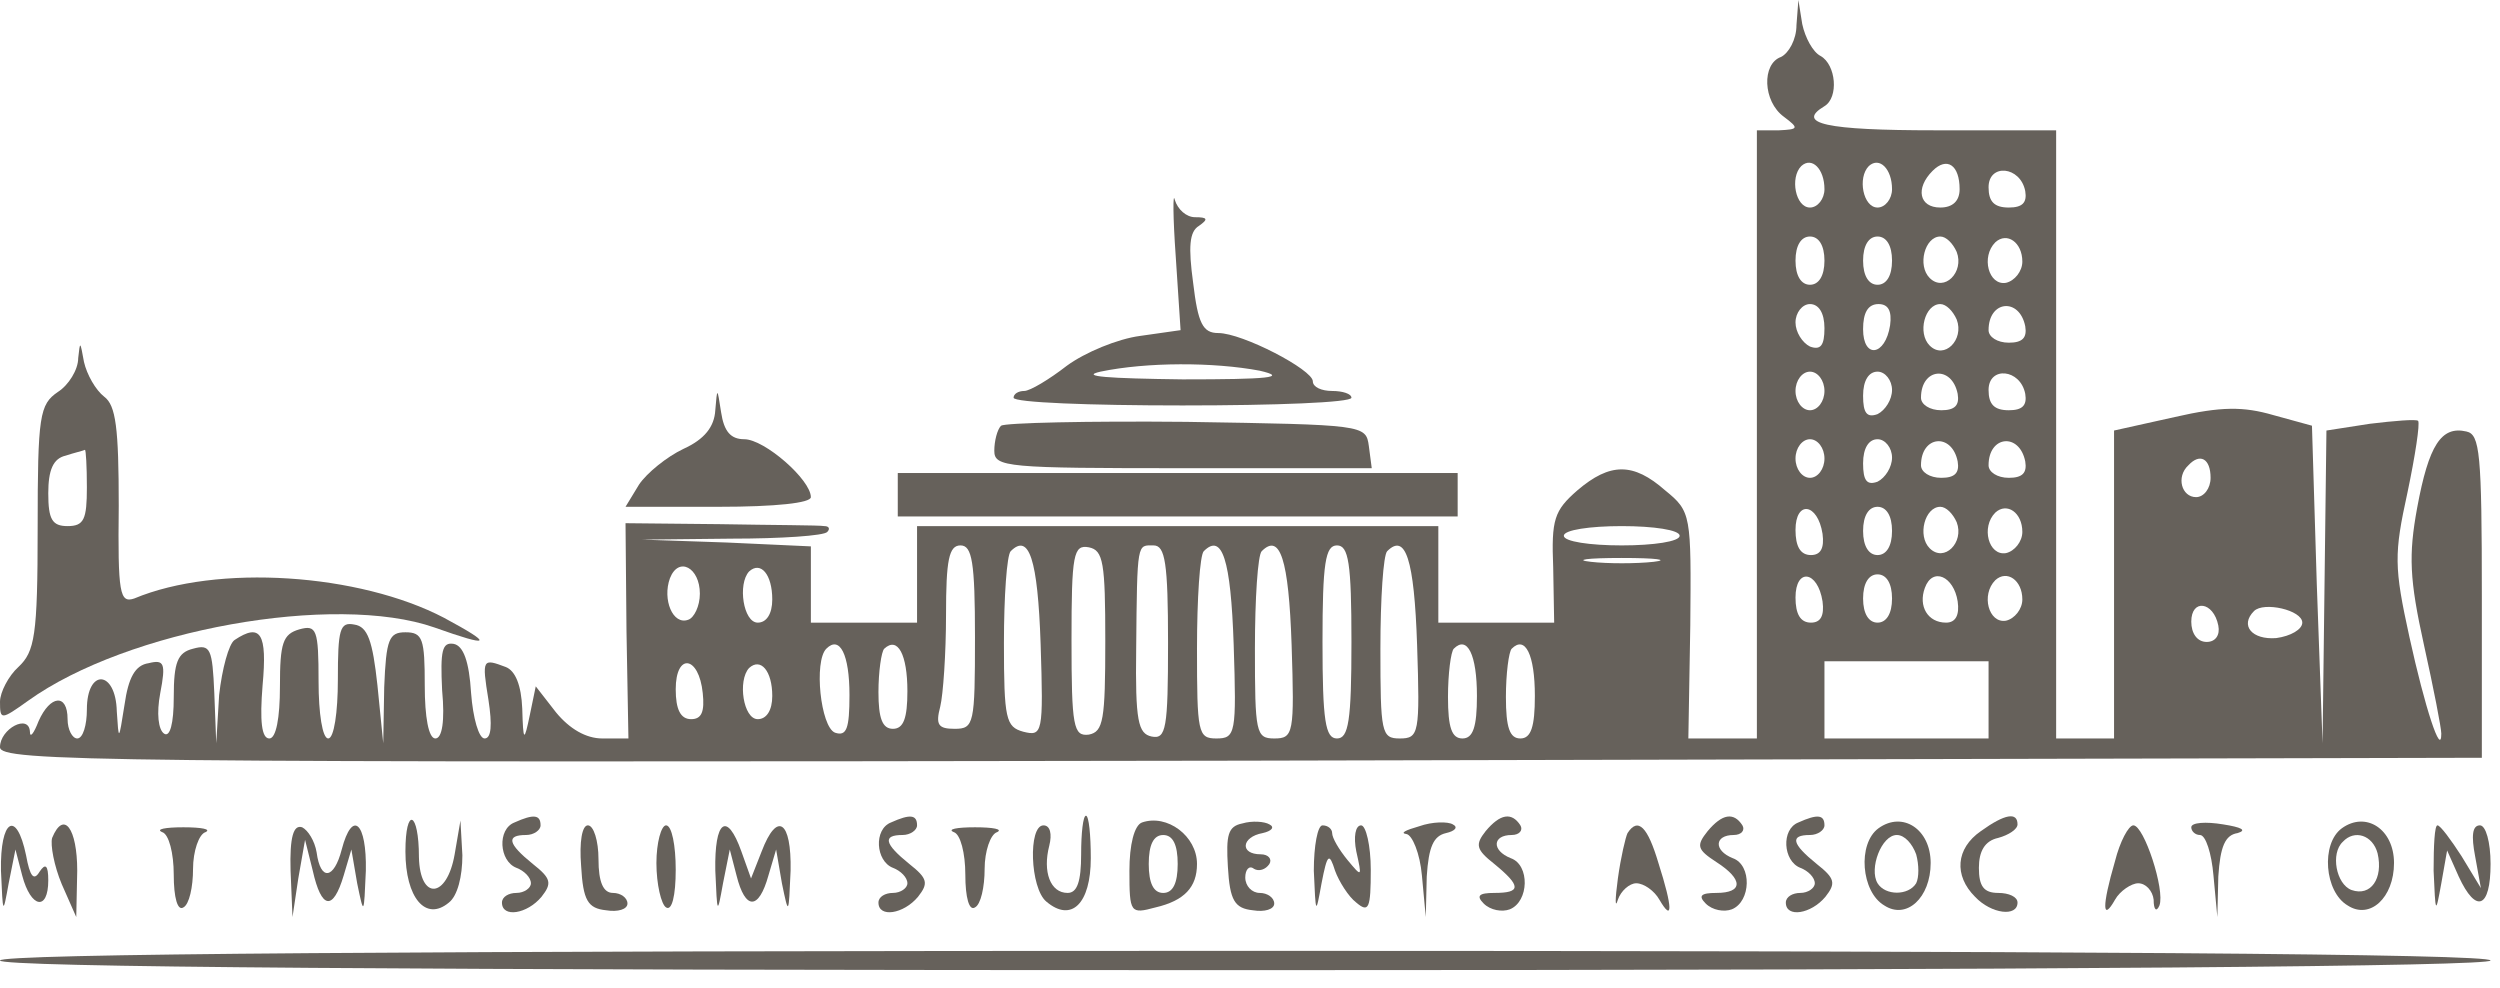 <svg width="129" height="51" viewBox="0 0 129 51" fill="none" xmlns="http://www.w3.org/2000/svg">
<path d="M92.698 1.295C92.698 2.042 92.299 2.739 91.901 2.939C90.904 3.287 90.954 5.23 92.05 6.027C92.847 6.625 92.797 6.675 91.801 6.724H90.655V22.415V38.105H88.912H87.119L87.219 32.277C87.268 26.549 87.268 26.399 85.923 25.304C84.28 23.859 83.084 23.859 81.391 25.304C80.195 26.35 80.046 26.798 80.145 29.289L80.195 32.128H77.207H74.218V29.637V27.147H60.769H47.32V29.637V32.128H44.581H41.841V30.135V28.193L37.507 27.994L33.124 27.844L37.757 27.794C40.297 27.794 42.538 27.645 42.688 27.446C42.837 27.296 42.787 27.147 42.538 27.147C42.289 27.097 39.898 27.097 37.159 27.047L32.277 26.997L32.327 32.576L32.427 38.105H31.082C30.235 38.105 29.388 37.607 28.691 36.76L27.645 35.415L27.346 36.86C27.047 38.304 26.997 38.304 26.948 36.561C26.898 35.365 26.599 34.618 26.101 34.419C24.905 33.971 24.855 33.971 25.204 36.113C25.403 37.408 25.354 38.105 25.005 38.105C24.706 38.105 24.407 37.059 24.308 35.764C24.208 34.12 23.909 33.323 23.411 33.224C22.813 33.124 22.714 33.572 22.813 35.614C22.963 37.209 22.813 38.105 22.465 38.105C22.116 38.105 21.917 37.009 21.917 35.365C21.917 32.975 21.817 32.626 20.921 32.626C20.074 32.626 19.924 32.975 19.825 35.465L19.775 38.354L19.476 35.365C19.227 33.074 18.978 32.327 18.28 32.227C17.533 32.078 17.434 32.476 17.434 35.067C17.434 36.76 17.235 38.105 16.936 38.105C16.637 38.105 16.438 36.81 16.438 35.166C16.438 32.476 16.338 32.227 15.441 32.476C14.595 32.725 14.445 33.174 14.445 35.415C14.445 37.059 14.246 38.105 13.897 38.105C13.499 38.105 13.399 37.209 13.549 35.365C13.798 32.676 13.449 32.128 12.104 33.024C11.805 33.224 11.457 34.519 11.307 35.864L11.158 38.354L11.058 35.764C10.958 33.473 10.859 33.224 9.962 33.473C9.165 33.672 8.966 34.17 8.966 35.963C8.966 37.358 8.767 38.055 8.468 37.856C8.169 37.657 8.069 36.81 8.269 35.764C8.567 34.22 8.468 34.021 7.671 34.22C6.973 34.319 6.625 34.967 6.426 36.362C6.127 38.255 6.127 38.255 6.027 36.71C5.977 34.569 4.483 34.469 4.483 36.611C4.483 37.408 4.284 38.105 3.985 38.105C3.736 38.105 3.487 37.657 3.487 37.109C3.487 35.764 2.59 35.864 1.992 37.209C1.743 37.856 1.544 38.105 1.544 37.756C1.494 36.81 0 37.607 0 38.553C0 39.3 4.931 39.35 64.056 39.251L128.063 39.101V30.783C128.063 23.361 127.964 22.415 127.266 22.265C125.971 21.966 125.324 22.963 124.726 26.2C124.278 28.641 124.327 29.886 125.075 33.273C125.573 35.515 125.971 37.557 125.971 37.856C125.971 39.101 125.124 36.511 124.327 32.875C123.53 29.239 123.53 28.591 124.228 25.403C124.626 23.511 124.875 21.867 124.776 21.717C124.676 21.618 123.53 21.717 122.285 21.867L120.044 22.215L119.944 30.285L119.844 38.354L119.546 30.135L119.297 21.966L117.304 21.419C115.76 20.97 114.614 20.97 112.223 21.518L109.085 22.215V30.185V38.105H107.591H106.097V22.415V6.724H99.87C94.192 6.724 92.648 6.376 94.142 5.479C94.889 5.031 94.74 3.337 93.943 2.889C93.544 2.69 93.146 1.942 92.996 1.245L92.797 -0L92.698 1.295ZM94.142 9.763C94.142 10.261 93.793 10.709 93.395 10.709C92.648 10.709 92.349 9.165 92.947 8.567C93.495 8.069 94.142 8.717 94.142 9.763ZM97.629 9.763C97.629 10.261 97.28 10.709 96.882 10.709C96.135 10.709 95.836 9.165 96.433 8.567C96.981 8.069 97.629 8.717 97.629 9.763ZM101.116 9.763C101.116 10.361 100.767 10.709 100.119 10.709C99.024 10.709 98.824 9.713 99.721 8.816C100.468 8.069 101.116 8.518 101.116 9.763ZM104.503 9.862C104.602 10.46 104.353 10.709 103.656 10.709C102.909 10.709 102.61 10.41 102.61 9.663C102.61 8.418 104.254 8.567 104.503 9.862ZM94.142 13.449C94.142 14.246 93.843 14.694 93.395 14.694C92.947 14.694 92.648 14.246 92.648 13.449C92.648 12.652 92.947 12.204 93.395 12.204C93.843 12.204 94.142 12.652 94.142 13.449ZM97.629 13.449C97.629 14.246 97.33 14.694 96.882 14.694C96.433 14.694 96.135 14.246 96.135 13.449C96.135 12.652 96.433 12.204 96.882 12.204C97.33 12.204 97.629 12.652 97.629 13.449ZM100.966 13.001C101.365 14.046 100.319 15.092 99.572 14.345C98.924 13.698 99.323 12.204 100.119 12.204C100.418 12.204 100.767 12.552 100.966 13.001ZM104.353 13.499C104.353 13.997 103.955 14.495 103.507 14.594C102.61 14.744 102.211 13.249 102.959 12.502C103.556 11.954 104.353 12.502 104.353 13.499ZM94.142 16.936C94.142 17.832 93.943 18.081 93.395 17.882C92.996 17.683 92.648 17.135 92.648 16.637C92.648 16.139 92.996 15.69 93.395 15.69C93.843 15.69 94.142 16.139 94.142 16.936ZM97.529 16.786C97.28 18.38 96.135 18.529 96.135 16.985C96.135 16.139 96.384 15.69 96.932 15.69C97.43 15.69 97.629 16.039 97.529 16.786ZM100.966 16.487C101.365 17.533 100.319 18.579 99.572 17.832C98.924 17.185 99.323 15.69 100.119 15.69C100.418 15.69 100.767 16.039 100.966 16.487ZM104.503 16.836C104.602 17.434 104.353 17.683 103.656 17.683C103.058 17.683 102.61 17.384 102.61 17.035C102.61 15.491 104.204 15.342 104.503 16.836ZM94.142 20.173C94.142 20.721 93.793 21.169 93.395 21.169C92.996 21.169 92.648 20.721 92.648 20.173C92.648 19.625 92.996 19.177 93.395 19.177C93.793 19.177 94.142 19.625 94.142 20.173ZM97.629 20.123C97.629 20.622 97.28 21.169 96.882 21.369C96.334 21.568 96.135 21.319 96.135 20.422C96.135 19.625 96.433 19.177 96.882 19.177C97.28 19.177 97.629 19.625 97.629 20.123ZM101.016 20.323C101.116 20.92 100.867 21.169 100.169 21.169C99.572 21.169 99.123 20.871 99.123 20.522C99.123 18.978 100.717 18.828 101.016 20.323ZM104.503 20.323C104.602 20.92 104.353 21.169 103.656 21.169C102.909 21.169 102.61 20.871 102.61 20.123C102.61 18.878 104.254 19.028 104.503 20.323ZM94.142 23.66C94.142 24.208 93.793 24.656 93.395 24.656C92.996 24.656 92.648 24.208 92.648 23.66C92.648 23.112 92.996 22.664 93.395 22.664C93.793 22.664 94.142 23.112 94.142 23.66ZM97.629 23.61C97.629 24.108 97.28 24.656 96.882 24.855C96.334 25.055 96.135 24.806 96.135 23.909C96.135 23.112 96.433 22.664 96.882 22.664C97.28 22.664 97.629 23.112 97.629 23.61ZM101.016 23.809C101.116 24.407 100.867 24.656 100.169 24.656C99.572 24.656 99.123 24.357 99.123 24.009C99.123 22.465 100.717 22.315 101.016 23.809ZM104.503 23.809C104.602 24.407 104.353 24.656 103.656 24.656C103.058 24.656 102.61 24.357 102.61 24.009C102.61 22.465 104.204 22.315 104.503 23.809ZM114.066 24.656C114.066 25.204 113.718 25.652 113.319 25.652C112.572 25.652 112.273 24.606 112.921 24.009C113.519 23.361 114.066 23.66 114.066 24.656ZM94.043 27.545C94.142 28.292 93.943 28.641 93.445 28.641C92.897 28.641 92.648 28.193 92.648 27.346C92.648 25.802 93.793 25.951 94.043 27.545ZM97.629 27.396C97.629 28.193 97.33 28.641 96.882 28.641C96.433 28.641 96.135 28.193 96.135 27.396C96.135 26.599 96.433 26.151 96.882 26.151C97.33 26.151 97.629 26.599 97.629 27.396ZM100.966 26.948C101.365 27.994 100.319 29.04 99.572 28.292C98.924 27.645 99.323 26.151 100.119 26.151C100.418 26.151 100.767 26.499 100.966 26.948ZM104.353 27.446C104.353 27.944 103.955 28.442 103.507 28.541C102.61 28.691 102.211 27.197 102.959 26.449C103.556 25.901 104.353 26.449 104.353 27.446ZM86.671 27.645C86.671 27.944 85.326 28.143 83.682 28.143C82.038 28.143 80.693 27.944 80.693 27.645C80.693 27.346 82.038 27.147 83.682 27.147C85.326 27.147 86.671 27.346 86.671 27.645ZM50.309 32.875C50.309 37.358 50.259 37.607 49.263 37.607C48.416 37.607 48.267 37.408 48.516 36.461C48.665 35.864 48.815 33.722 48.815 31.729C48.815 28.89 48.964 28.143 49.562 28.143C50.159 28.143 50.309 28.99 50.309 32.875ZM53.696 33.224C53.845 37.856 53.795 38.005 52.799 37.756C51.903 37.507 51.803 37.109 51.803 33.174C51.803 30.783 51.953 28.641 52.152 28.442C53.098 27.495 53.547 28.84 53.696 33.224ZM57.033 33.074C57.033 37.159 56.934 37.756 56.186 37.906C55.389 38.005 55.29 37.507 55.29 33.024C55.29 28.591 55.389 28.093 56.186 28.242C56.934 28.392 57.033 29.04 57.033 33.074ZM60.271 33.174C60.271 37.607 60.171 38.155 59.424 38.005C58.727 37.856 58.577 37.209 58.627 33.473C58.677 27.894 58.677 28.143 59.524 28.143C60.121 28.143 60.271 29.04 60.271 33.174ZM63.658 33.273C63.807 37.856 63.758 38.105 62.761 38.105C61.815 38.105 61.765 37.806 61.765 33.473C61.765 30.883 61.915 28.641 62.114 28.442C63.06 27.495 63.509 28.84 63.658 33.273ZM66.647 33.273C66.796 37.856 66.746 38.105 65.75 38.105C64.804 38.105 64.754 37.806 64.754 33.473C64.754 30.883 64.903 28.641 65.103 28.442C66.049 27.495 66.497 28.84 66.647 33.273ZM69.735 33.124C69.735 37.209 69.585 38.105 68.988 38.105C68.39 38.105 68.241 37.209 68.241 33.124C68.241 29.04 68.39 28.143 68.988 28.143C69.585 28.143 69.735 29.04 69.735 33.124ZM73.122 33.273C73.272 37.856 73.222 38.105 72.225 38.105C71.279 38.105 71.229 37.806 71.229 33.473C71.229 30.883 71.379 28.641 71.578 28.442C72.524 27.495 72.973 28.84 73.122 33.273ZM85.326 28.99C84.429 29.089 82.935 29.089 82.088 28.99C81.191 28.89 81.889 28.791 83.682 28.791C85.475 28.791 86.172 28.89 85.326 28.99ZM36.113 30.633C36.113 31.281 35.814 31.879 35.515 31.978C34.718 32.277 34.17 30.932 34.569 29.837C35.017 28.691 36.113 29.289 36.113 30.633ZM39.849 30.932C39.849 31.68 39.55 32.128 39.101 32.128C38.354 32.128 38.055 30.135 38.653 29.488C39.251 28.94 39.849 29.637 39.849 30.932ZM94.043 31.032C94.142 31.779 93.943 32.128 93.445 32.128C92.897 32.128 92.648 31.68 92.648 30.833C92.648 29.289 93.793 29.438 94.043 31.032ZM97.629 30.883C97.629 31.68 97.33 32.128 96.882 32.128C96.433 32.128 96.135 31.68 96.135 30.883C96.135 30.085 96.433 29.637 96.882 29.637C97.33 29.637 97.629 30.085 97.629 30.883ZM101.016 31.032C101.116 31.729 100.916 32.128 100.418 32.128C99.472 32.128 98.974 31.281 99.323 30.335C99.721 29.239 100.817 29.737 101.016 31.032ZM104.353 30.932C104.353 31.43 103.955 31.928 103.507 32.028C102.61 32.178 102.211 30.683 102.959 29.936C103.556 29.388 104.353 29.936 104.353 30.932ZM114.465 32.277C114.565 32.775 114.315 33.124 113.867 33.124C113.369 33.124 113.07 32.676 113.07 32.078C113.07 30.883 114.216 31.032 114.465 32.277ZM118.798 32.128C118.798 32.476 118.201 32.825 117.454 32.925C116.208 33.024 115.561 32.277 116.308 31.53C116.806 31.032 118.798 31.48 118.798 32.128ZM43.833 35.864C43.833 37.607 43.684 38.005 43.086 37.806C42.339 37.507 41.99 34.12 42.638 33.473C43.335 32.775 43.833 33.772 43.833 35.864ZM46.822 35.664C46.822 37.059 46.623 37.607 46.075 37.607C45.527 37.607 45.328 37.059 45.328 35.714C45.328 34.668 45.477 33.622 45.627 33.473C46.324 32.825 46.822 33.772 46.822 35.664ZM76.21 35.913C76.21 37.507 76.011 38.105 75.463 38.105C74.915 38.105 74.716 37.557 74.716 35.963C74.716 34.768 74.865 33.622 75.015 33.473C75.712 32.775 76.21 33.772 76.21 35.913ZM79.199 35.913C79.199 37.507 79 38.105 78.452 38.105C77.904 38.105 77.705 37.557 77.705 35.963C77.705 34.768 77.854 33.622 78.004 33.473C78.701 32.775 79.199 33.772 79.199 35.913ZM36.262 35.764C36.362 36.71 36.212 37.109 35.664 37.109C35.117 37.109 34.867 36.611 34.867 35.565C34.867 33.672 36.063 33.821 36.262 35.764ZM39.849 35.913C39.849 36.66 39.55 37.109 39.101 37.109C38.354 37.109 38.055 35.116 38.653 34.469C39.251 33.921 39.849 34.618 39.849 35.913ZM102.61 36.113V38.105H98.376H94.142V36.113V34.12H98.376H102.61V36.113Z" fill="#66615B"/>
<path d="M60.669 13.25L60.918 17.036L58.826 17.334C57.68 17.484 55.987 18.181 55.04 18.879C54.144 19.576 53.148 20.174 52.849 20.174C52.55 20.174 52.301 20.323 52.301 20.522C52.301 20.771 56.236 20.921 61.018 20.921C65.799 20.921 69.734 20.771 69.734 20.522C69.734 20.323 69.286 20.174 68.738 20.174C68.19 20.174 67.742 19.974 67.742 19.676C67.742 19.078 64.106 17.185 62.861 17.185C62.064 17.185 61.815 16.687 61.566 14.595C61.316 12.752 61.366 11.955 61.864 11.656C62.362 11.307 62.313 11.208 61.665 11.208C61.217 11.208 60.769 10.809 60.619 10.311C60.52 9.863 60.52 11.158 60.669 13.25ZM65.002 19.128C66.497 19.476 65.451 19.576 61.018 19.576C57.182 19.526 55.688 19.427 56.784 19.177C59.175 18.679 62.612 18.679 65.002 19.128Z" fill="#66615B"/>
<path d="M4.035 18.48C4.035 19.078 3.537 19.875 2.989 20.223C2.042 20.871 1.943 21.419 1.943 27.247C1.943 32.825 1.793 33.622 0.946 34.419C0.448 34.868 0 35.715 0 36.213C0 37.159 0.05 37.159 1.445 36.163C6.575 32.477 17.284 30.584 22.415 32.377C25.354 33.423 25.503 33.274 22.913 31.879C18.53 29.588 11.207 29.09 6.924 30.883C6.177 31.132 6.077 30.634 6.127 26.101C6.127 22.066 5.977 20.921 5.38 20.472C4.931 20.124 4.483 19.327 4.334 18.679C4.134 17.583 4.134 17.583 4.035 18.48ZM4.483 25.155C4.483 26.798 4.334 27.147 3.487 27.147C2.69 27.147 2.491 26.798 2.491 25.453C2.491 24.258 2.74 23.66 3.387 23.511C3.835 23.361 4.284 23.262 4.383 23.212C4.433 23.212 4.483 24.059 4.483 25.155Z" fill="#66615B"/>
<path d="M36.909 21.17C36.859 22.017 36.361 22.664 35.266 23.162C34.419 23.561 33.373 24.407 32.974 25.005L32.277 26.151H37.059C40.047 26.151 41.84 25.952 41.84 25.653C41.84 24.756 39.45 22.664 38.404 22.664C37.706 22.664 37.358 22.266 37.208 21.269C37.009 19.974 37.009 19.974 36.909 21.17Z" fill="#66615B"/>
<path d="M51.654 21.967C51.455 22.166 51.306 22.764 51.306 23.262C51.306 24.109 51.953 24.159 61.069 24.159H70.782L70.632 23.013C70.483 21.917 70.383 21.917 61.218 21.768C56.137 21.718 51.854 21.818 51.654 21.967Z" fill="#66615B"/>
<path d="M46.325 25.504V26.649H60.77H75.215V25.504V24.408H60.77H46.325V25.504Z" fill="#66615B"/>
<path d="M20.92 43.934C20.92 46.324 21.966 47.57 23.161 46.574C23.61 46.225 23.859 45.229 23.859 44.133L23.759 42.34L23.46 44.083C23.062 46.374 21.667 46.474 21.617 44.232C21.617 41.842 20.92 41.592 20.92 43.934Z" fill="#66615B"/>
<path d="M26.548 42.439C25.652 42.787 25.751 44.431 26.648 44.78C27.047 44.929 27.395 45.278 27.395 45.577C27.395 45.826 27.047 46.075 26.648 46.075C26.25 46.075 25.901 46.274 25.901 46.573C25.901 47.37 27.196 47.171 27.943 46.274C28.491 45.577 28.441 45.328 27.495 44.581C26.2 43.535 26.1 43.086 27.146 43.086C27.545 43.086 27.893 42.837 27.893 42.588C27.893 42.04 27.545 41.99 26.548 42.439Z" fill="#66615B"/>
<path d="M45.975 42.439C45.079 42.787 45.178 44.431 46.075 44.78C46.473 44.929 46.822 45.278 46.822 45.577C46.822 45.826 46.473 46.075 46.075 46.075C45.676 46.075 45.328 46.274 45.328 46.573C45.328 47.37 46.623 47.171 47.37 46.274C47.918 45.577 47.868 45.328 46.922 44.581C45.627 43.535 45.527 43.086 46.573 43.086C46.971 43.086 47.32 42.837 47.32 42.588C47.32 42.04 46.971 41.99 45.975 42.439Z" fill="#66615B"/>
<path d="M55.787 44.083C55.787 45.478 55.587 46.075 55.089 46.075C54.193 46.075 53.794 44.98 54.143 43.635C54.292 43.037 54.193 42.589 53.844 42.589C53.047 42.589 53.147 45.826 53.993 46.524C55.289 47.62 56.285 46.623 56.285 44.282C56.285 43.087 56.185 42.091 56.036 42.091C55.886 42.091 55.787 42.987 55.787 44.083Z" fill="#66615B"/>
<path d="M58.926 42.44C58.527 42.589 58.278 43.585 58.278 44.93C58.278 47.122 58.328 47.172 59.623 46.823C61.117 46.474 61.765 45.777 61.765 44.581C61.765 43.137 60.221 41.991 58.926 42.44ZM60.769 44.581C60.769 45.578 60.52 46.076 60.022 46.076C59.524 46.076 59.275 45.578 59.275 44.581C59.275 43.585 59.524 43.087 60.022 43.087C60.52 43.087 60.769 43.585 60.769 44.581Z" fill="#66615B"/>
<path d="M64.107 42.489C63.359 42.638 63.26 43.086 63.359 44.73C63.459 46.473 63.708 46.872 64.654 46.971C65.252 47.071 65.75 46.922 65.75 46.623C65.75 46.324 65.402 46.075 65.003 46.075C64.605 46.075 64.256 45.726 64.256 45.278C64.256 44.879 64.455 44.63 64.704 44.83C64.953 44.979 65.302 44.879 65.501 44.581C65.651 44.331 65.451 44.082 65.053 44.082C63.957 44.082 64.057 43.186 65.153 42.987C65.601 42.887 65.8 42.688 65.501 42.538C65.252 42.389 64.605 42.339 64.107 42.489Z" fill="#66615B"/>
<path d="M73.221 42.638C72.524 42.837 72.225 42.987 72.574 43.037C72.873 43.086 73.271 44.033 73.371 45.178L73.57 47.32L73.62 45.228C73.719 43.684 73.969 43.136 74.616 42.987C75.064 42.887 75.264 42.688 74.965 42.538C74.716 42.389 73.919 42.389 73.221 42.638Z" fill="#66615B"/>
<path d="M76.659 42.887C76.111 43.584 76.16 43.833 77.107 44.58C78.502 45.726 78.502 46.075 77.107 46.075C76.31 46.075 76.16 46.224 76.559 46.623C76.908 46.971 77.505 47.071 77.904 46.922C78.9 46.523 78.95 44.63 77.954 44.282C76.957 43.883 77.007 43.086 78.004 43.086C78.402 43.086 78.601 42.837 78.452 42.588C78.004 41.891 77.406 41.99 76.659 42.887Z" fill="#66615B"/>
<path d="M88.114 42.887C87.517 43.634 87.567 43.833 88.563 44.481C89.957 45.377 89.957 46.075 88.563 46.075C87.766 46.075 87.616 46.224 88.015 46.623C88.363 46.971 88.961 47.071 89.36 46.922C90.356 46.523 90.406 44.63 89.409 44.282C88.413 43.883 88.463 43.086 89.459 43.086C89.858 43.086 90.057 42.837 89.908 42.588C89.459 41.891 88.862 41.99 88.114 42.887Z" fill="#66615B"/>
<path d="M92.797 42.439C91.9 42.787 92 44.431 92.897 44.78C93.295 44.929 93.644 45.278 93.644 45.577C93.644 45.826 93.295 46.075 92.897 46.075C92.498 46.075 92.149 46.274 92.149 46.573C92.149 47.37 93.445 47.171 94.192 46.274C94.74 45.577 94.69 45.328 93.743 44.581C92.448 43.535 92.349 43.086 93.395 43.086C93.793 43.086 94.142 42.837 94.142 42.588C94.142 42.04 93.793 41.99 92.797 42.439Z" fill="#66615B"/>
<path d="M96.932 42.738C95.836 43.535 96.035 46.025 97.231 46.722C98.376 47.47 99.622 46.324 99.622 44.531C99.622 42.788 98.177 41.841 96.932 42.738ZM98.874 44.083C99.024 44.63 99.024 45.278 98.874 45.577C98.476 46.224 97.281 46.224 96.882 45.577C96.434 44.83 97.081 43.086 97.878 43.086C98.277 43.086 98.675 43.535 98.874 44.083Z" fill="#66615B"/>
<path d="M102.211 42.887C100.916 43.784 100.816 45.178 101.912 46.274C102.759 47.171 104.104 47.32 104.104 46.573C104.104 46.274 103.655 46.075 103.108 46.075C102.36 46.075 102.111 45.726 102.111 44.78C102.111 43.933 102.41 43.385 103.108 43.236C103.655 43.086 104.104 42.788 104.104 42.538C104.104 41.891 103.456 41.99 102.211 42.887Z" fill="#66615B"/>
<path d="M113.07 42.688C113.07 42.887 113.269 43.086 113.518 43.086C113.817 43.086 114.116 44.033 114.215 45.178L114.415 47.32L114.465 45.228C114.564 43.684 114.813 43.086 115.461 42.987C115.959 42.837 115.66 42.688 114.714 42.538C113.817 42.389 113.07 42.439 113.07 42.688Z" fill="#66615B"/>
<path d="M120.841 42.738C119.746 43.535 119.945 46.025 121.14 46.722C122.286 47.47 123.531 46.324 123.531 44.531C123.531 42.788 122.087 41.841 120.841 42.738ZM122.684 44.033C122.983 45.328 122.336 46.274 121.34 45.925C120.543 45.627 120.244 44.033 120.891 43.435C121.489 42.788 122.435 43.086 122.684 44.033Z" fill="#66615B"/>
<path d="M0.05 44.93C0.15 47.221 0.15 47.221 0.448 45.577L0.797 43.834L1.146 45.179C1.594 46.872 2.491 47.022 2.491 45.428C2.491 44.631 2.341 44.531 2.042 44.98C1.744 45.478 1.544 45.229 1.345 44.133C0.847 41.742 0 42.29 0.05 44.93Z" fill="#66615B"/>
<path d="M2.69 43.236C2.59 43.584 2.79 44.68 3.188 45.627L3.935 47.32L3.985 44.929C3.985 42.738 3.288 41.791 2.69 43.236Z" fill="#66615B"/>
<path d="M8.367 42.937C8.716 43.037 8.965 44.033 8.965 45.129C8.965 46.324 9.164 47.021 9.463 46.822C9.762 46.673 9.961 45.776 9.961 44.83C9.961 43.933 10.26 43.037 10.609 42.937C10.908 42.788 10.409 42.688 9.463 42.688C8.517 42.688 8.019 42.788 8.367 42.937Z" fill="#66615B"/>
<path d="M14.993 44.929L15.093 47.32L15.392 45.328L15.741 43.336L16.139 44.929C16.587 46.922 17.185 47.021 17.733 45.178L18.131 43.834L18.43 45.577C18.779 47.27 18.779 47.221 18.878 44.929C18.928 42.439 18.181 41.742 17.633 43.834C17.235 45.378 16.537 45.477 16.338 43.983C16.239 43.385 15.89 42.837 15.591 42.688C15.143 42.538 14.944 43.186 14.993 44.929Z" fill="#66615B"/>
<path d="M29.986 44.68C30.085 46.473 30.334 46.872 31.281 46.971C31.879 47.071 32.377 46.922 32.377 46.623C32.377 46.324 32.028 46.075 31.63 46.075C31.131 46.075 30.882 45.527 30.882 44.331C30.882 43.385 30.633 42.588 30.334 42.588C30.036 42.588 29.886 43.435 29.986 44.68Z" fill="#66615B"/>
<path d="M33.871 44.531C33.871 45.627 34.12 46.672 34.369 46.822C34.668 47.021 34.867 46.224 34.867 44.879C34.867 43.634 34.668 42.588 34.369 42.588C34.12 42.588 33.871 43.485 33.871 44.531Z" fill="#66615B"/>
<path d="M36.91 44.929C37.01 47.221 37.01 47.221 37.308 45.577L37.657 43.834L38.006 45.178C38.454 46.972 39.151 46.972 39.65 45.178L40.048 43.834L40.347 45.577C40.696 47.271 40.696 47.221 40.795 44.929C40.845 42.339 40.098 41.841 39.301 43.933L38.753 45.328L38.255 43.933C37.508 41.841 36.86 42.339 36.91 44.929Z" fill="#66615B"/>
<path d="M49.213 42.937C49.562 43.037 49.811 44.033 49.811 45.129C49.811 46.324 50.01 47.021 50.309 46.822C50.608 46.673 50.807 45.776 50.807 44.83C50.807 43.933 51.106 43.037 51.455 42.937C51.753 42.788 51.255 42.688 50.309 42.688C49.362 42.688 48.864 42.788 49.213 42.937Z" fill="#66615B"/>
<path d="M67.793 44.93C67.893 47.222 67.893 47.222 68.192 45.578C68.49 44.034 68.59 43.984 68.889 44.93C69.088 45.478 69.586 46.275 69.985 46.574C70.632 47.122 70.732 46.873 70.732 44.88C70.732 43.635 70.483 42.589 70.234 42.589C69.935 42.589 69.835 43.187 69.985 43.934C70.284 45.279 70.284 45.279 69.536 44.382C69.088 43.834 68.739 43.237 68.739 42.988C68.739 42.788 68.54 42.589 68.241 42.589C67.992 42.589 67.793 43.635 67.793 44.93Z" fill="#66615B"/>
<path d="M83.981 42.987C83.882 43.186 83.633 44.232 83.483 45.328C83.334 46.424 83.334 46.922 83.483 46.424C83.633 45.976 84.081 45.577 84.43 45.577C84.828 45.577 85.376 45.976 85.625 46.424C86.322 47.619 86.322 46.872 85.575 44.531C85.027 42.688 84.529 42.14 83.981 42.987Z" fill="#66615B"/>
<path d="M109.136 44.431C108.439 46.822 108.488 47.569 109.136 46.423C109.385 45.975 109.983 45.577 110.331 45.577C110.73 45.577 111.078 45.975 111.128 46.423C111.128 46.971 111.278 47.071 111.427 46.722C111.726 45.925 110.63 42.588 110.082 42.588C109.833 42.588 109.385 43.435 109.136 44.431Z" fill="#66615B"/>
<path d="M125.574 44.929C125.673 47.171 125.673 47.221 125.972 45.577L126.271 43.883L126.869 45.228C127.765 47.171 128.513 46.872 128.513 44.581C128.513 43.435 128.264 42.588 127.965 42.588C127.566 42.588 127.516 43.136 127.716 44.182L128.014 45.826L127.018 44.182C126.47 43.336 125.922 42.588 125.773 42.588C125.624 42.588 125.574 43.634 125.574 44.929Z" fill="#66615B"/>
<path d="M0 49.562C0 49.911 21.468 50.06 64.256 50.06C106.147 50.06 128.512 49.861 128.512 49.562C128.512 49.213 106.147 49.064 64.256 49.064C21.468 49.064 0 49.213 0 49.562Z" fill="#66615B"/>
</svg>

